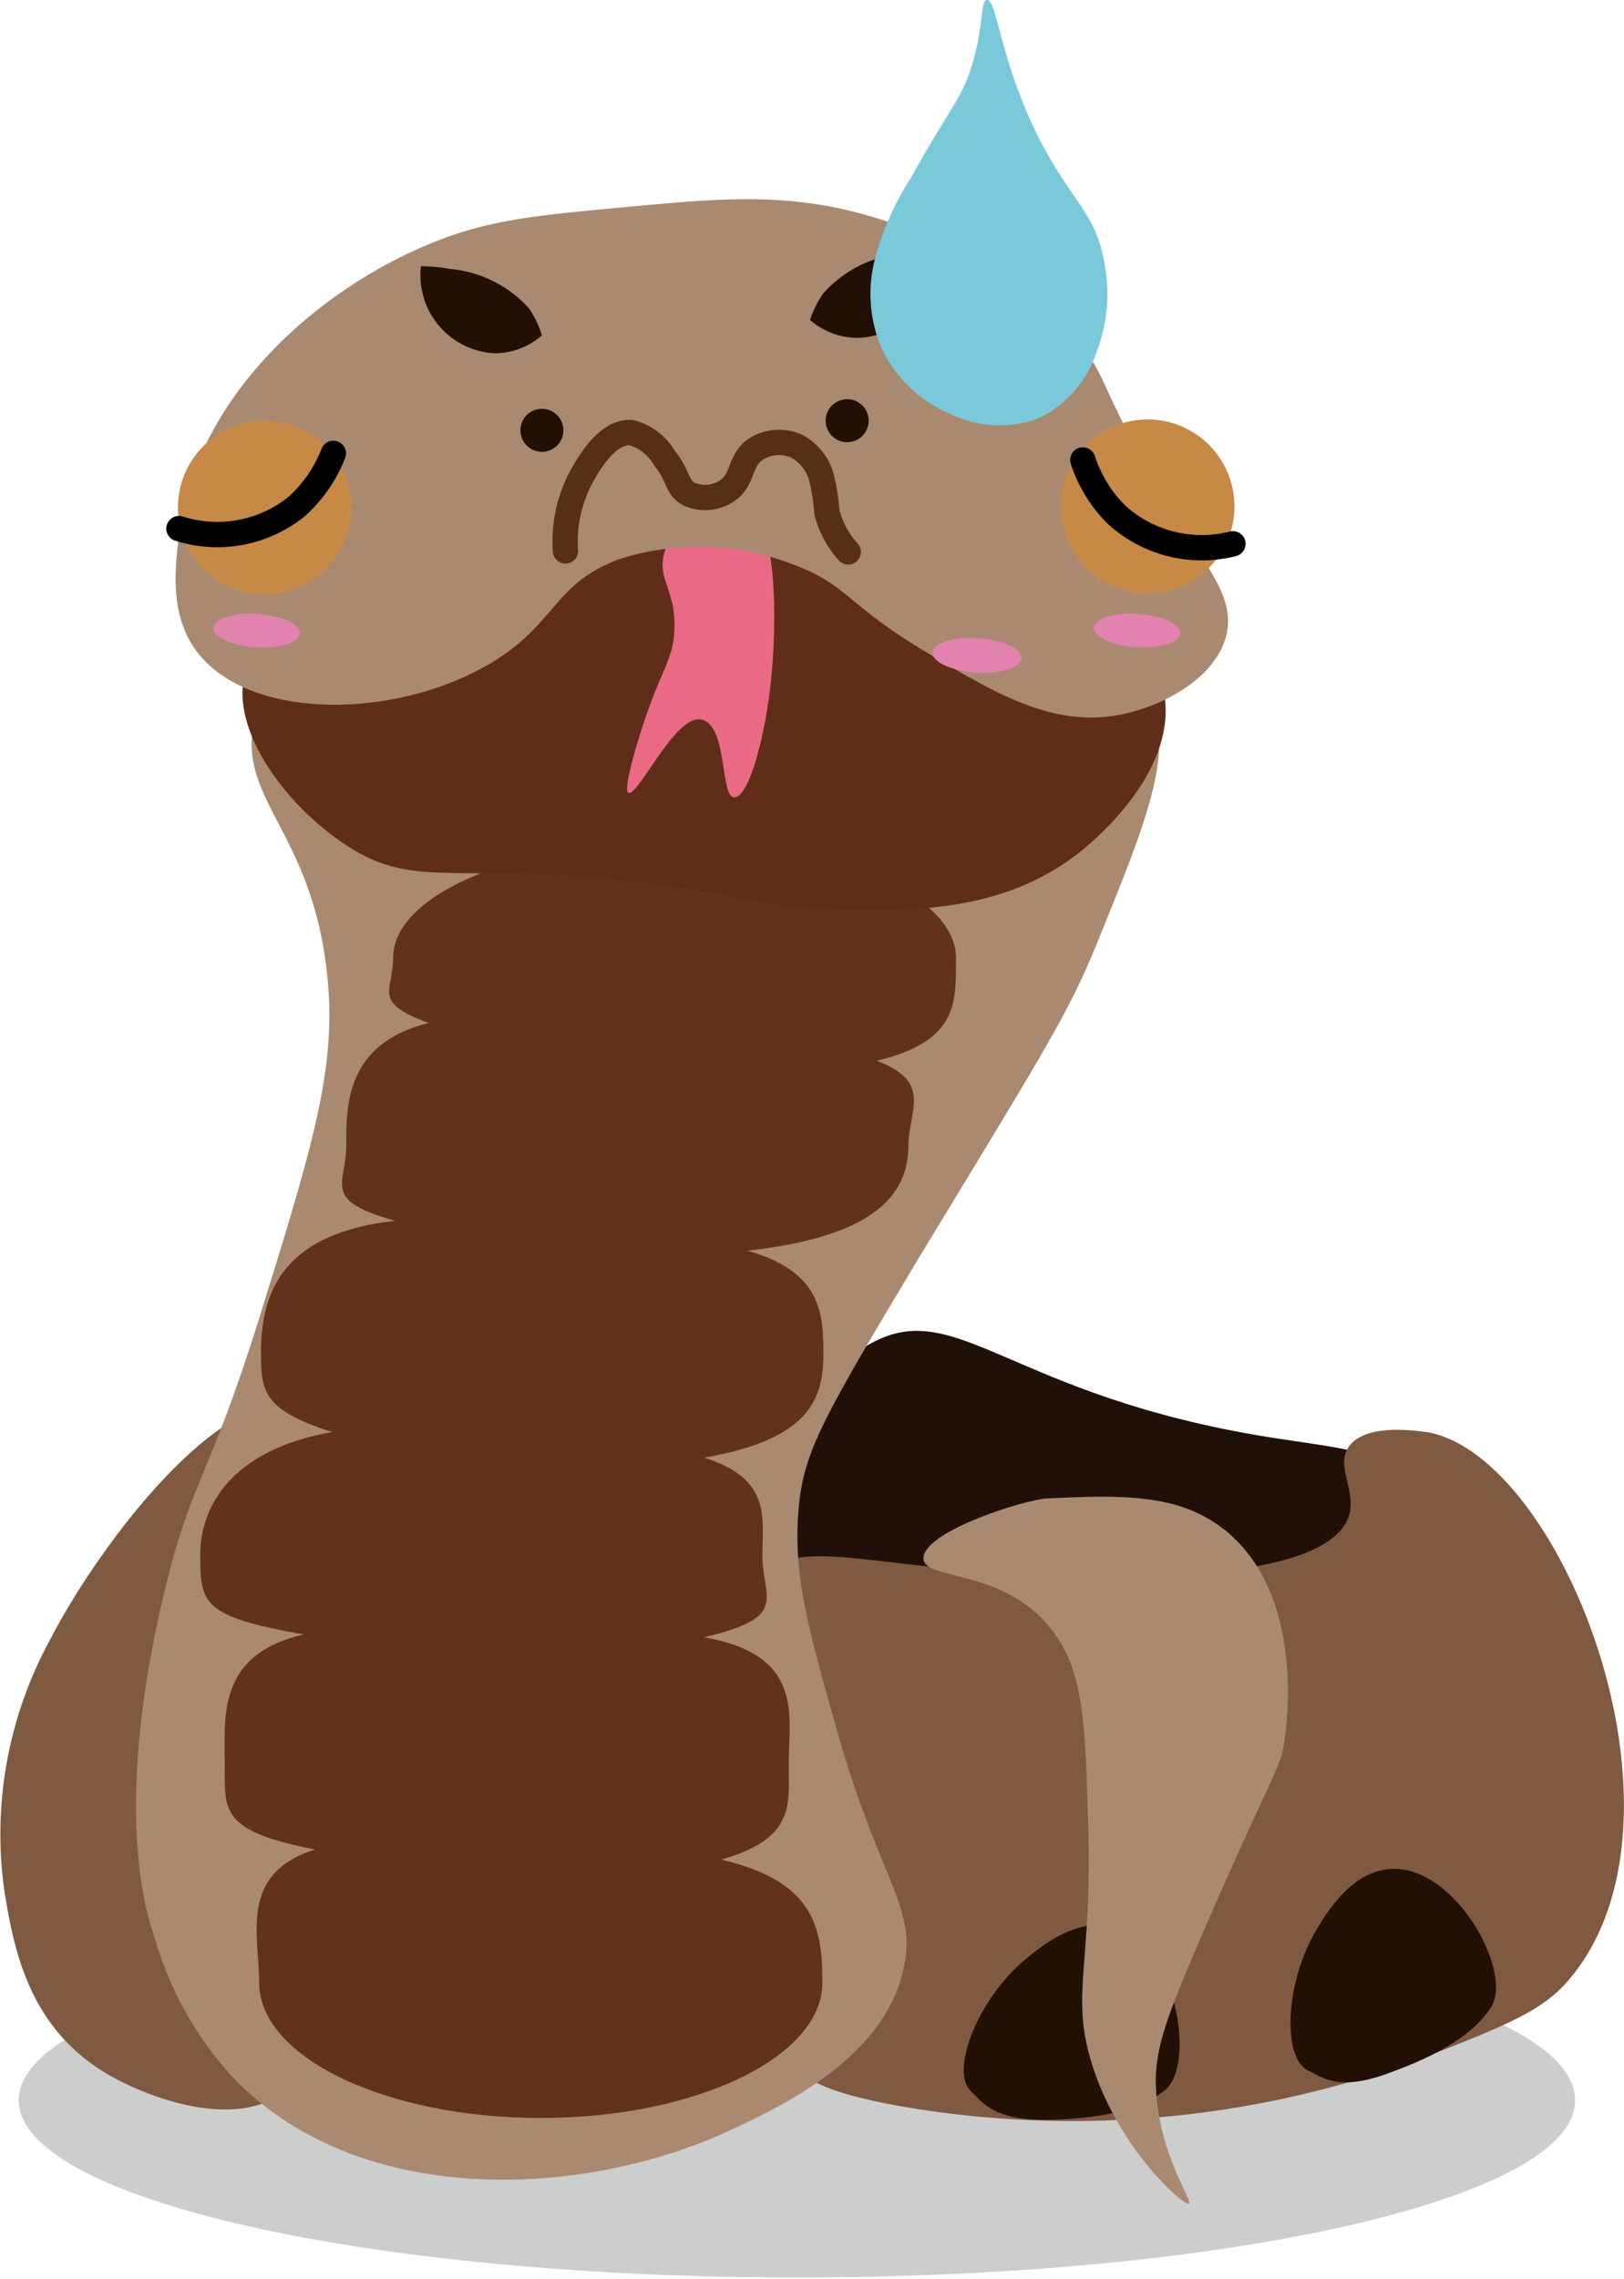 <svg xmlns="http://www.w3.org/2000/svg" width="64.16" height="89.97" viewBox="0 0 64.16 89.97"><defs><style>.cls-1{fill:#040505;opacity:0.2;}.cls-2{fill:#211008;}.cls-3{fill:#7f5a41;}.cls-4{fill:#aa8971;}.cls-5{fill:#63321a;}.cls-6{fill:#602e18;}.cls-7{fill:#ea6a85;}.cls-8{fill:#c68946;}.cls-9{fill:#e282af;}.cls-10{fill:#231005;}.cls-11,.cls-12{fill:none;stroke-linecap:round;stroke-miterlimit:10;}.cls-11{stroke:#562f14;}.cls-12{stroke:#000;}.cls-13{fill:#7ac9db;}</style></defs><title>Sneak_Sad</title><g id="Ebene_2" data-name="Ebene 2"><g id="Schlange"><path class="cls-1" d="M62.23,82.92c0,3.89-13.76,7-30.74,7S.74,86.81.74,82.92s13.77-7,30.75-7S62.23,79,62.23,82.92Z"/><path class="cls-2" d="M34.48,53c3.36-1.78,5.48,2.12,15.7,3.75,2.48.39,5.41.65,5.64,1.87.16.89-1.2,1.86-1.82,2.29-5.34,3.71-20.18,7-22.94,1.45C29.64,59.53,31.5,54.58,34.48,53Z"/><path class="cls-3" d="M11.66,55.48C8.52,54.85,3.8,61.2,2,64.7A16,16,0,0,0,.17,74.64c.36,2.17.89,5.37,4.06,7.24,1.29.76,3.87,1.79,5.85,1.26C17.62,81.15,17.42,56.63,11.66,55.48Z"/><path class="cls-3" d="M30.3,62.17c-1.41,1.82,2.62,4.36,2.25,10.12-.29,4.4-2.87,6.68-1.5,8.86.61,1,1.71,1.49,4.49,2a39.72,39.72,0,0,0,20.94-2c2.94-1.16,4.41-1.74,5.42-2.89,5.47-6.2-.06-20.6-5.42-21.7-.11,0-2.44-.47-3.18.54-.56.78.29,1.74,0,2.72-.59,2-5.33,2.27-6.73,2.35C36.29,62.72,31.77,60.29,30.3,62.17Z"/><path class="cls-4" d="M10.08,28.26c-.85,3.44,2.45,4.49,2.9,10.85.23,3.38-.75,6.53-2.71,12.84-2.09,6.67-2.7,6.38-3.8,11-2,8.44-.72,12.51-.36,13.56A13.8,13.8,0,0,0,9.18,82c5,5.23,13.83,4.77,19.53,2.17,2-.93,6.27-2.87,7-6.51.52-2.43-1-3.43-2.71-9.58-1.09-3.86-1.67-5.93-1.45-8.5.2-2.26.9-3.5,4.88-10.13,5-8.23,5.77-9.45,6.87-12.11,2-4.95,3.11-7.49,2.17-10.13-2.17-6.13-13.06-6.92-14.82-7C22.5,19.52,11.53,22.42,10.08,28.26Z"/><path class="cls-5" d="M34.64,41.88c2.24.84,1.25,2,1.25,3.33,0,2.14-1.62,3.64-6.36,4.17,2.95.83,3,2.51,3,4.1,0,1.91-.72,3.37-4.71,4.07,2.67.84,2.3,2.36,2.3,3.85,0,1.73,1.11,2.44-2.31,3.24,4,.7,3.35,3.12,3.35,5,0,1.59.29,2.94-2.67,3.78,3.72.86,4,2.73,4,4.86,0,2.94-5,5.34-11.13,5.34s-11.12-2.4-11.12-5.34c0-1.88-.82-4.31,2.21-5.26-3.78-.73-3.57-1.54-3.57-3.38S8.56,65.32,12,64.53c-4-.7-4.09-1.22-4.09-3.13s1.22-4.16,5.21-4.86c-2.66-.85-2.81-1.57-2.81-3.06,0-2.13.56-4.76,5.3-5.28-2.94-.83-1.93-1.4-1.93-3s0-4,3.25-4.81c-2.25-.84-1.4-1.22-1.4-2.57,0-2.55,5-4.61,11.12-4.61s11.12,2.06,11.12,4.61C37.75,39.52,37.93,41.09,34.64,41.88Z"/><path class="cls-6" d="M9.7,26.52C9,28.85,11.47,32.07,14,33.57s4.12.47,11.21,1.27c4.62.52,4.61,1,7.77,1.08s6.81.06,9.77-2.35c.41-.34,3.76-3.07,3.25-6.15-.55-3.34-5.29-4.9-7.41-5.6-1.69-.56-5.24-1.49-17,.54C10.83,24.23,10,25.69,9.7,26.52Z"/><path class="cls-7" d="M26.28,21.71c-.39,1.19.47,1.53.36,3.25-.09,1.27-.58,1.47-1.45,4.34-.54,1.8-.42,2-.36,2,.37.18,1.86-3.14,2.89-2.89s.73,3,1.27,3.07,1.17-2.07,1.44-4.34.39-7.08-1.26-7.59C28.2,19.23,26.69,20.41,26.28,21.71Z"/><path class="cls-4" d="M17,9.62c2.27-.94,4.1-1.11,7.78-1.45s6.31-.59,9.58.36a18.6,18.6,0,0,1,7.78,4.52c2,2,.72,1.71,5.06,8.5.86,1.34,1.5,2.29,1.27,3.44-.36,1.75-2.55,2.94-4.34,3.25-2.61.45-4.86-.89-7.6-2.53-3.12-1.87-3.05-2.64-5.24-3.44a10.3,10.3,0,0,0-6.87-.18c-2.57,1-2.4,2.44-4.88,4-3.74,2.32-9.65,2.42-11.76-.36-1.08-1.43-.87-3.25-.72-4.52C7.65,15.78,12.43,11.49,17,9.62Z"/><circle class="cls-8" cx="10.46" cy="20.04" r="3.43"/><circle class="cls-8" cx="45.34" cy="19.99" r="3.43"/><ellipse class="cls-9" cx="44.93" cy="24.89" rx="0.66" ry="1.71" transform="translate(17.1 68.07) rotate(-86.19)"/><ellipse class="cls-9" cx="10.14" cy="24.91" rx="0.66" ry="1.71" transform="translate(-15.39 33.36) rotate(-86.19)"/><circle class="cls-10" cx="33.47" cy="16.61" r="0.85"/><circle class="cls-10" cx="21.41" cy="16.99" r="0.85"/><path class="cls-11" d="M22.34,21.75a5.38,5.38,0,0,1,.6-2.87c.21-.38,1-1.88,2-1.8a2.18,2.18,0,0,1,1.31,1c.58.72.47,1.18,1,1.44a1.57,1.57,0,0,0,1.44-.12c.72-.46.48-1.21,1.19-1.68a1.72,1.72,0,0,1,1.56-.12,2,2,0,0,1,1,1.2,8.36,8.36,0,0,1,.23,1.43,3.7,3.7,0,0,0,.84,1.56"/><path class="cls-10" d="M21.41,13.24a2.85,2.85,0,0,1-1.86.71,3.09,3.09,0,0,1-2.92-3.44,6.9,6.9,0,0,1,1.15.11,4.74,4.74,0,0,1,3.13,1.57A4,4,0,0,1,21.41,13.24Z"/><path class="cls-10" d="M32,12.63a2.88,2.88,0,0,0,1.87.71,3,3,0,0,0,2.94-3.12c0-.11,0-.22,0-.32a6.8,6.8,0,0,0-1.15.11,4.75,4.75,0,0,0-3.14,1.58A4.14,4.14,0,0,0,32,12.63Z"/><path class="cls-10" d="M51.67,81.74c-1-.48-.93-3.46.37-5.6.37-.62,1.36-2.26,2.89-2.35,2.54-.16,4.83,4,4,5.42C58.44,80,57.45,80.9,55,81.8,52.92,82.6,52.3,82.05,51.67,81.74Z"/><path class="cls-10" d="M38.33,82.53c-.77-.79.27-3.58,2.19-5.18.56-.46,2-1.68,3.51-1.26,2.45.69,3.23,5.4,2,6.43-.69.56-1.93,1.11-4.51,1.17C39.23,83.75,38.82,83,38.33,82.53Z"/><path class="cls-4" d="M36.49,61.45c.18-1.05,4-2.24,4.87-2.29,2.88-.13,5.2-.23,7.06,1.27,3.09,2.51,2.43,7.51,2.35,8.14-.18,1.36-.42,1.2-3.26,7.77-1.49,3.45-2,4.75-1.81,6.51.21,2.39,1.44,4.06,1.27,4.16s-2.71-2.07-3.8-5.42c-.92-2.86,0-3.89-.18-9.59-.11-3.87-.18-5.84-1.26-7.41C39.8,61.78,36.31,62.48,36.49,61.45Z"/><ellipse class="cls-9" cx="38.6" cy="25.87" rx="0.68" ry="1.76" transform="translate(10.22 62.67) rotate(-86.19)"/><path class="cls-12" d="M48.71,21.47a5,5,0,0,1-4.59-1.14,5.41,5.41,0,0,1-1.34-2.17"/><path class="cls-12" d="M7.07,20.87A5,5,0,0,0,11.72,20a5.52,5.52,0,0,0,1.45-2.1"/><path class="cls-13" d="M39,0c-.27,0-.13,1-.59,2.54C38,3.92,37.57,4.17,36,7a11.3,11.3,0,0,0-1.46,3.33,5.46,5.46,0,0,0,.29,3.42,5.3,5.3,0,0,0,2.84,2.65,4.4,4.4,0,0,0,3.42.09,4.47,4.47,0,0,0,2.25-2.64,6.33,6.33,0,0,0,.3-3.42C43.31,8.42,42.37,8,41.11,5.58,39.51,2.47,39.4,0,39,0Z"/></g></g></svg>